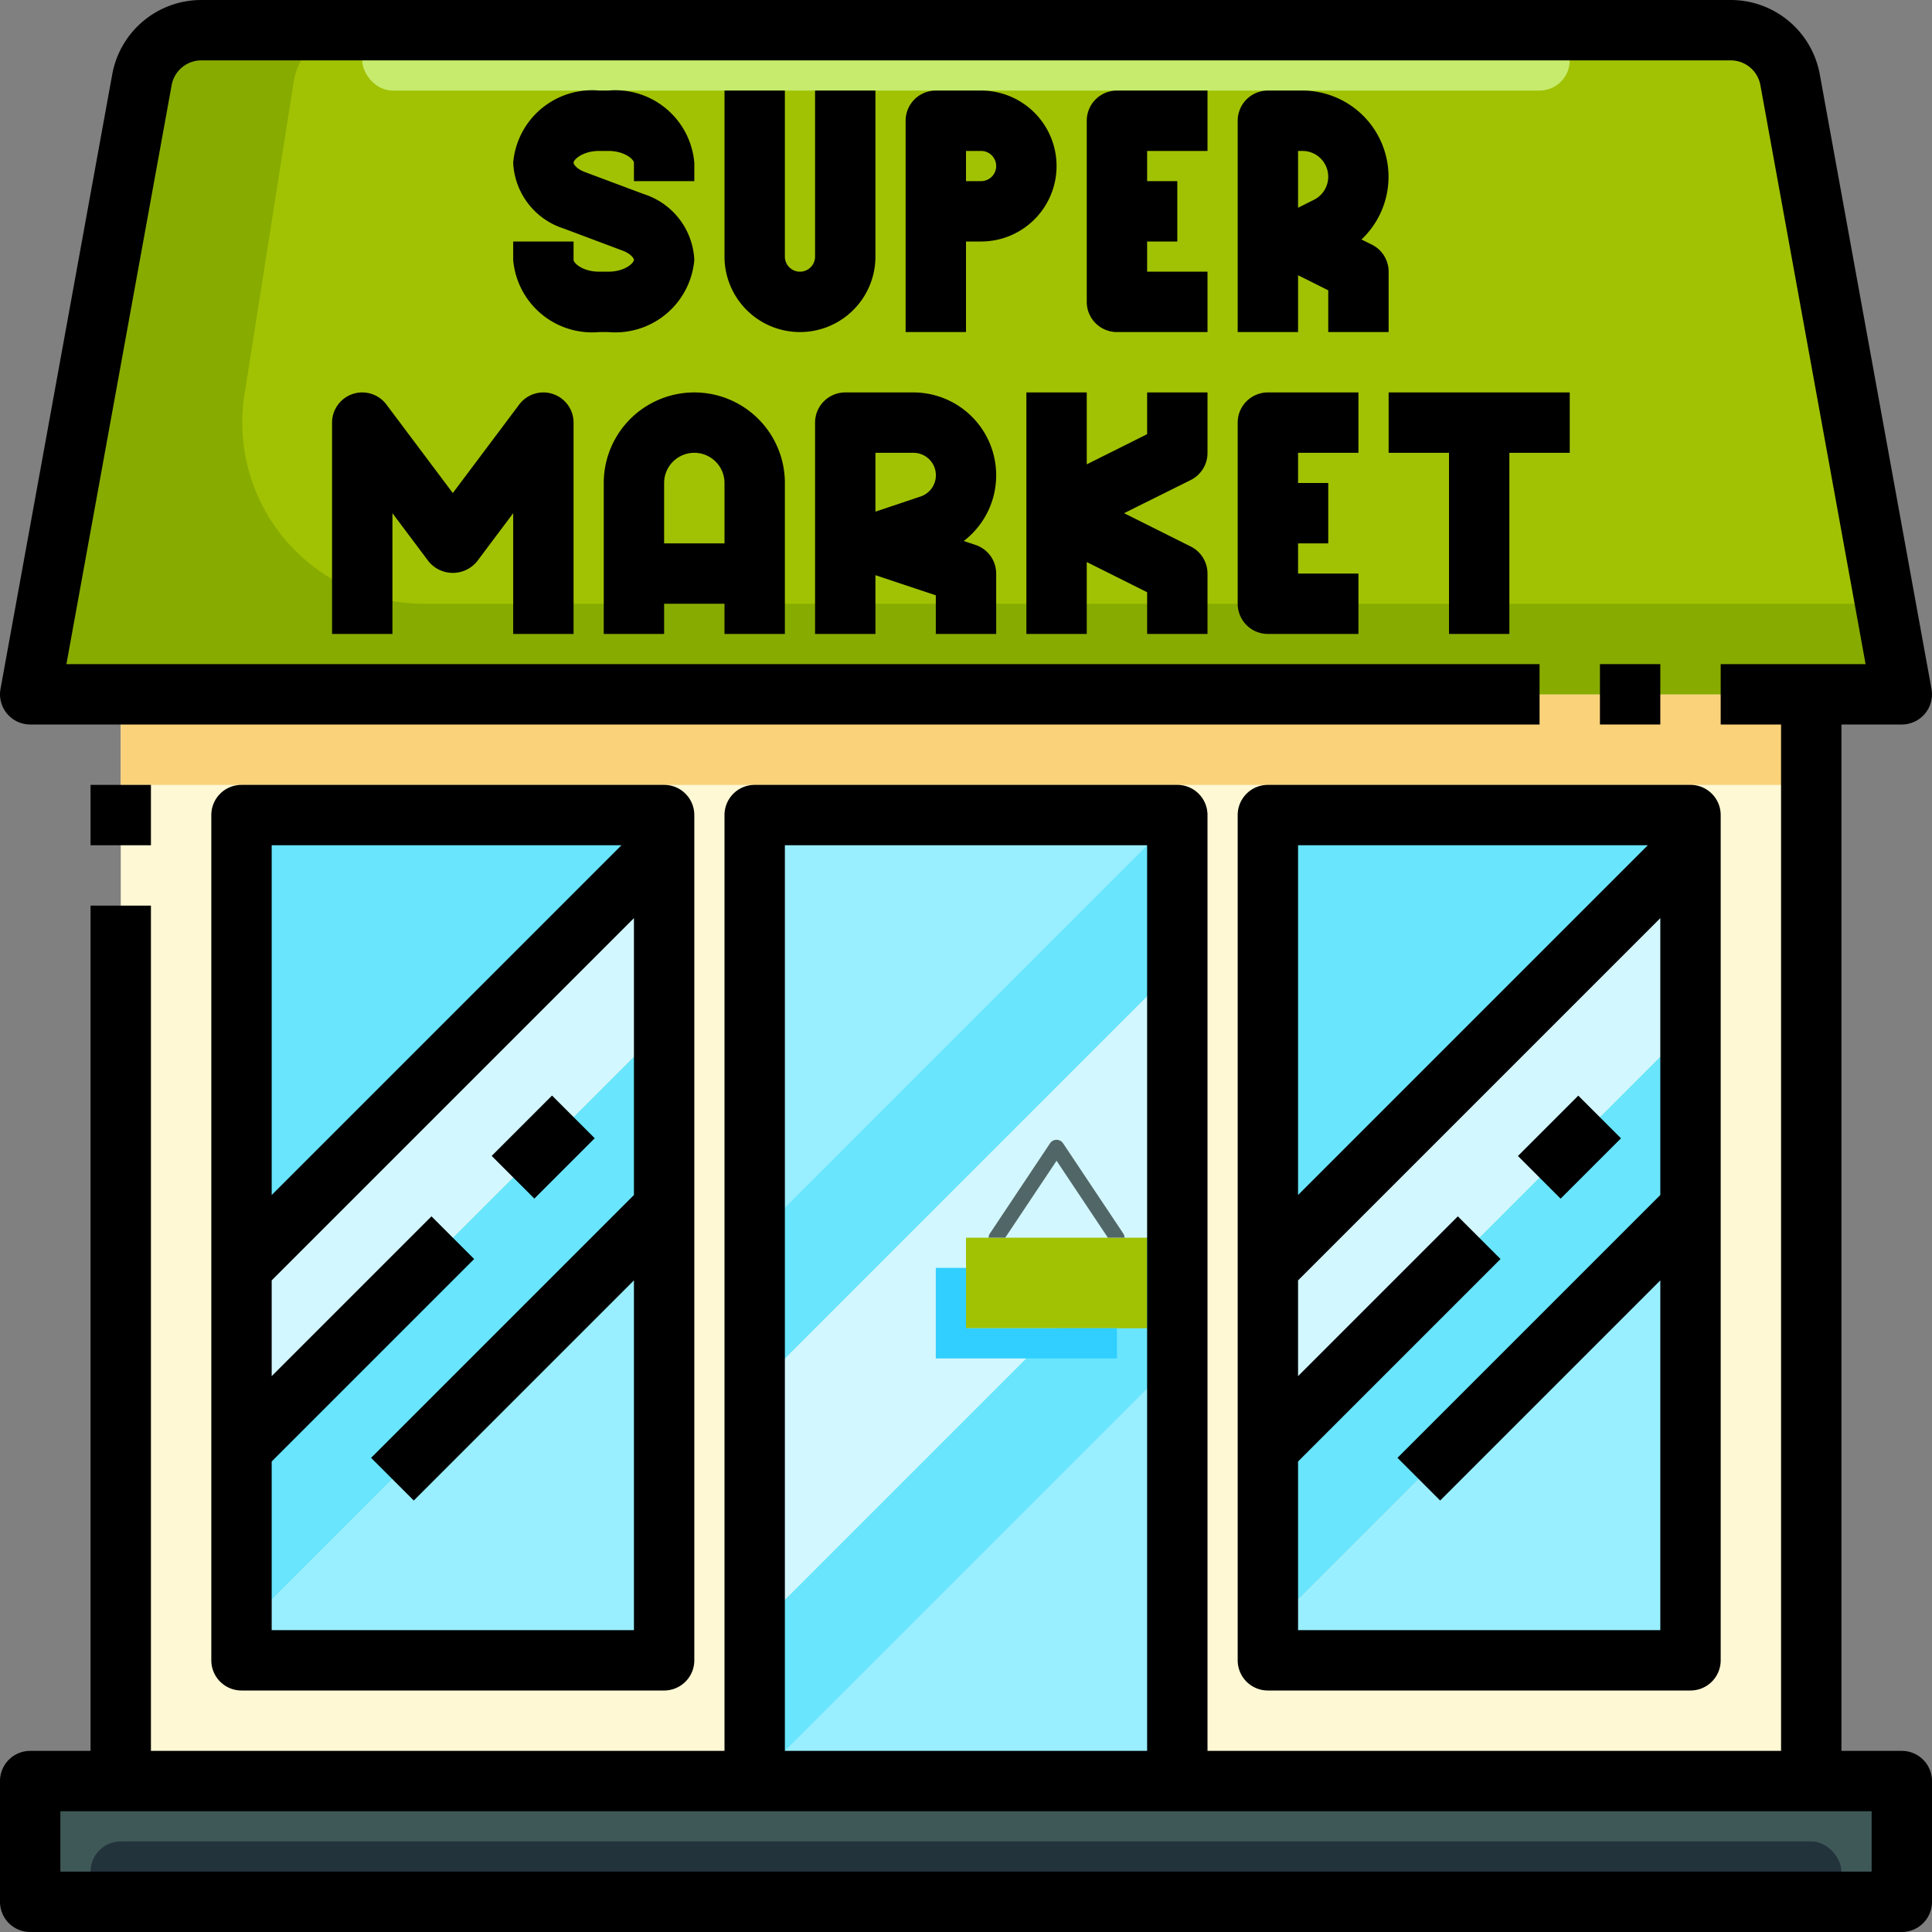 <svg height="512" viewBox="0 0 64 64" width="512" xmlns="http://www.w3.org/2000/svg"><rect x="0" y="0" width="64" height="64" fill="#808080" stroke="none"/><g id="_22-Supermarket" data-name="22-Supermarket"><path d="m63 59v4h-62v-4h3 21 14 21z" fill="#3e5857"/><path d="m25 27h14v32h-14z" fill="#99efff"/><path d="m59.3 2.64a2 2 0 0 0 -1.97-1.64h-50.66a2 2 0 0 0 -1.97 1.64l-3.7 20.36h62z" fill="#a1c203"/><path d="m25 27v32h-21v-36h56v36h-21v-32z" fill="#fff8d4"/><path d="m42 48v6l14-14v-6z" fill="#69e5fd"/><path d="m56 28-14 14v6l14-14z" fill="#d2f7ff"/><path d="m42 27v1 14l14-14v-1z" fill="#69e5fd"/><path d="m42 54v1h14v-1-14z" fill="#99efff"/><path d="m8 48v6l14-14v-6z" fill="#69e5fd"/><path d="m22 28-14 14v6l14-14z" fill="#d2f7ff"/><path d="m8 27v1 14l14-14v-1z" fill="#69e5fd"/><path d="m8 54v1h14v-1-14z" fill="#99efff"/><path d="m25 54 14-14v-8l-14 14z" fill="#d2f7ff"/><path d="m25 59 14-14v-5l-14 14z" fill="#69e5fd"/><path d="m25 46 14-14v-5l-14 14z" fill="#69e5fd"/><path d="m25 41 14-14h-14z" fill="#99efff"/><path d="m4 23h56v3h-56z" fill="#fad27a"/><path d="m32 41h6v3h-6z" fill="#a1c203"/><path d="m35.208 37.861a.261.261 0 0 0 -.416 0l-2 3a.252.252 0 0 0 -.042.139h.55l1.7-2.549 1.7 2.549h.551a.252.252 0 0 0 -.042-.139z" fill="#516667"/><path d="m32 42v2h5v1h-6v-3z" fill="#30cfff"/><rect fill="#22333b" height="2" rx="1" width="58" x="3" y="61"/><rect fill="#c6eb6d" height="2" rx="1" width="40" x="12" y="1"/><path d="m14.022 20a6 6 0 0 1 -5.922-6.936l1.633-10.376a2 2 0 0 1 1.976-1.688h-5.039a2 2 0 0 0 -1.97 1.64l-3.7 20.36h62l-.545-3z" fill="#88ab00"/><path d="m3 26h2v2h-2z"/><path d="m63 58h-2v-34h2a1 1 0 0 0 .983-1.179l-3.7-20.357a3 3 0 0 0 -2.952-2.464h-50.662a3 3 0 0 0 -2.951 2.464l-3.701 20.357a1 1 0 0 0 .983 1.179h50v-2h-48.8l3.486-19.179a1 1 0 0 1 .983-.821h50.662a1 1 0 0 1 .984.821l3.485 19.179h-4.8v2h2v34h-19v-31a1 1 0 0 0 -1-1h-14a1 1 0 0 0 -1 1v31h-19v-28h-2v28h-2a1 1 0 0 0 -1 1v4a1 1 0 0 0 1 1h62a1 1 0 0 0 1-1v-4a1 1 0 0 0 -1-1zm-37-30h12v30h-12zm36 34h-60v-2h60z"/><path d="m53 22h2v2h-2z"/><path d="m20.146 11a2.625 2.625 0 0 0 2.854-2.391 2.406 2.406 0 0 0 -1.675-2.18l-1.948-.729c-.267-.1-.377-.252-.377-.309 0-.1.294-.391.854-.391h.292c.56 0 .854.29.854.391v.609h2v-.609a2.625 2.625 0 0 0 -2.854-2.391h-.292a2.625 2.625 0 0 0 -2.854 2.391 2.406 2.406 0 0 0 1.675 2.18l1.948.731c.267.1.377.25.377.307 0 .1-.294.391-.854.391h-.292c-.56 0-.854-.29-.854-.391v-.609h-2v.609a2.625 2.625 0 0 0 2.854 2.391z"/><path d="m29 8.5v-5.5h-2v5.5a.5.5 0 0 1 -1 0v-5.5h-2v5.5a2.5 2.5 0 0 0 5 0z"/><path d="m35 5.5a2.5 2.5 0 0 0 -2.5-2.5h-1.5a1 1 0 0 0 -1 1v7h2v-3h.5a2.5 2.5 0 0 0 2.5-2.5zm-2.5.5h-.5v-1h.5a.5.5 0 0 1 0 1z"/><path d="m40 5v-2h-3a1 1 0 0 0 -1 1v6a1 1 0 0 0 1 1h3v-2h-2v-1h1v-2h-1v-1z"/><path d="m46 9a1 1 0 0 0 -.553-.895l-.347-.171a2.856 2.856 0 0 0 -1.954-4.934h-1.146a1 1 0 0 0 -1 1v7h2v-1.882l1 .5v1.382h2zm-2.473-2.382-.527.264v-1.882h.146a.854.854 0 0 1 .381 1.618z"/><path d="m19 21v-7a1 1 0 0 0 -1.8-.6l-2.2 2.933-2.2-2.933a1 1 0 0 0 -1.8.6v7h2v-4l1.2 1.6a1.036 1.036 0 0 0 1.6 0l1.2-1.6v4z"/><path d="m26 21v-5a3 3 0 0 0 -6 0v5h2v-1h2v1zm-4-3v-2a1 1 0 0 1 2 0v2z"/><path d="m33 15.743a2.745 2.745 0 0 0 -2.743-2.743h-2.257a1 1 0 0 0 -1 1v7h2v-1.946l2 .667v1.279h2v-2a1 1 0 0 0 -.684-.948l-.39-.131a2.739 2.739 0 0 0 1.074-2.178zm-2.509.706-1.491.5v-1.949h1.257a.743.743 0 0 1 .234 1.449z"/><path d="m40 15v-2h-2v1.382l-2 1v-2.382h-2v8h2v-2.382l2 1v1.382h2v-2a1 1 0 0 0 -.553-.895l-2.211-1.105 2.211-1.1a1 1 0 0 0 .553-.9z"/><path d="m45 15v-2h-3a1 1 0 0 0 -1 1v6a1 1 0 0 0 1 1h3v-2h-2v-1h1v-2h-1v-1z"/><path d="m50 21v-6h2v-2h-6v2h2v6z"/><path d="m22 56a1 1 0 0 0 1-1v-28a1 1 0 0 0 -1-1h-14a1 1 0 0 0 -1 1v28a1 1 0 0 0 1 1zm-13-2v-5.586l6.707-6.707-1.414-1.414-5.293 5.293v-3.172l12-12v9.172l-8.707 8.707 1.414 1.414 7.293-7.293v11.586zm11.586-26-11.586 11.586v-11.586z"/><path d="m41 27v28a1 1 0 0 0 1 1h14a1 1 0 0 0 1-1v-28a1 1 0 0 0 -1-1h-14a1 1 0 0 0 -1 1zm2 27v-5.586l6.707-6.707-1.414-1.414-5.293 5.293v-3.172l12-12v9.172l-8.707 8.707 1.414 1.414 7.293-7.293v11.586zm11.586-26-11.586 11.586v-11.586z"/><path d="m50.586 37h2.828v2h-2.828z" transform="matrix(.707 -.707 .707 .707 -11.64 47.899)"/><path d="m16.586 37h2.828v2h-2.828z" transform="matrix(.707 -.707 .707 .707 -21.598 23.858)"/></g></svg>